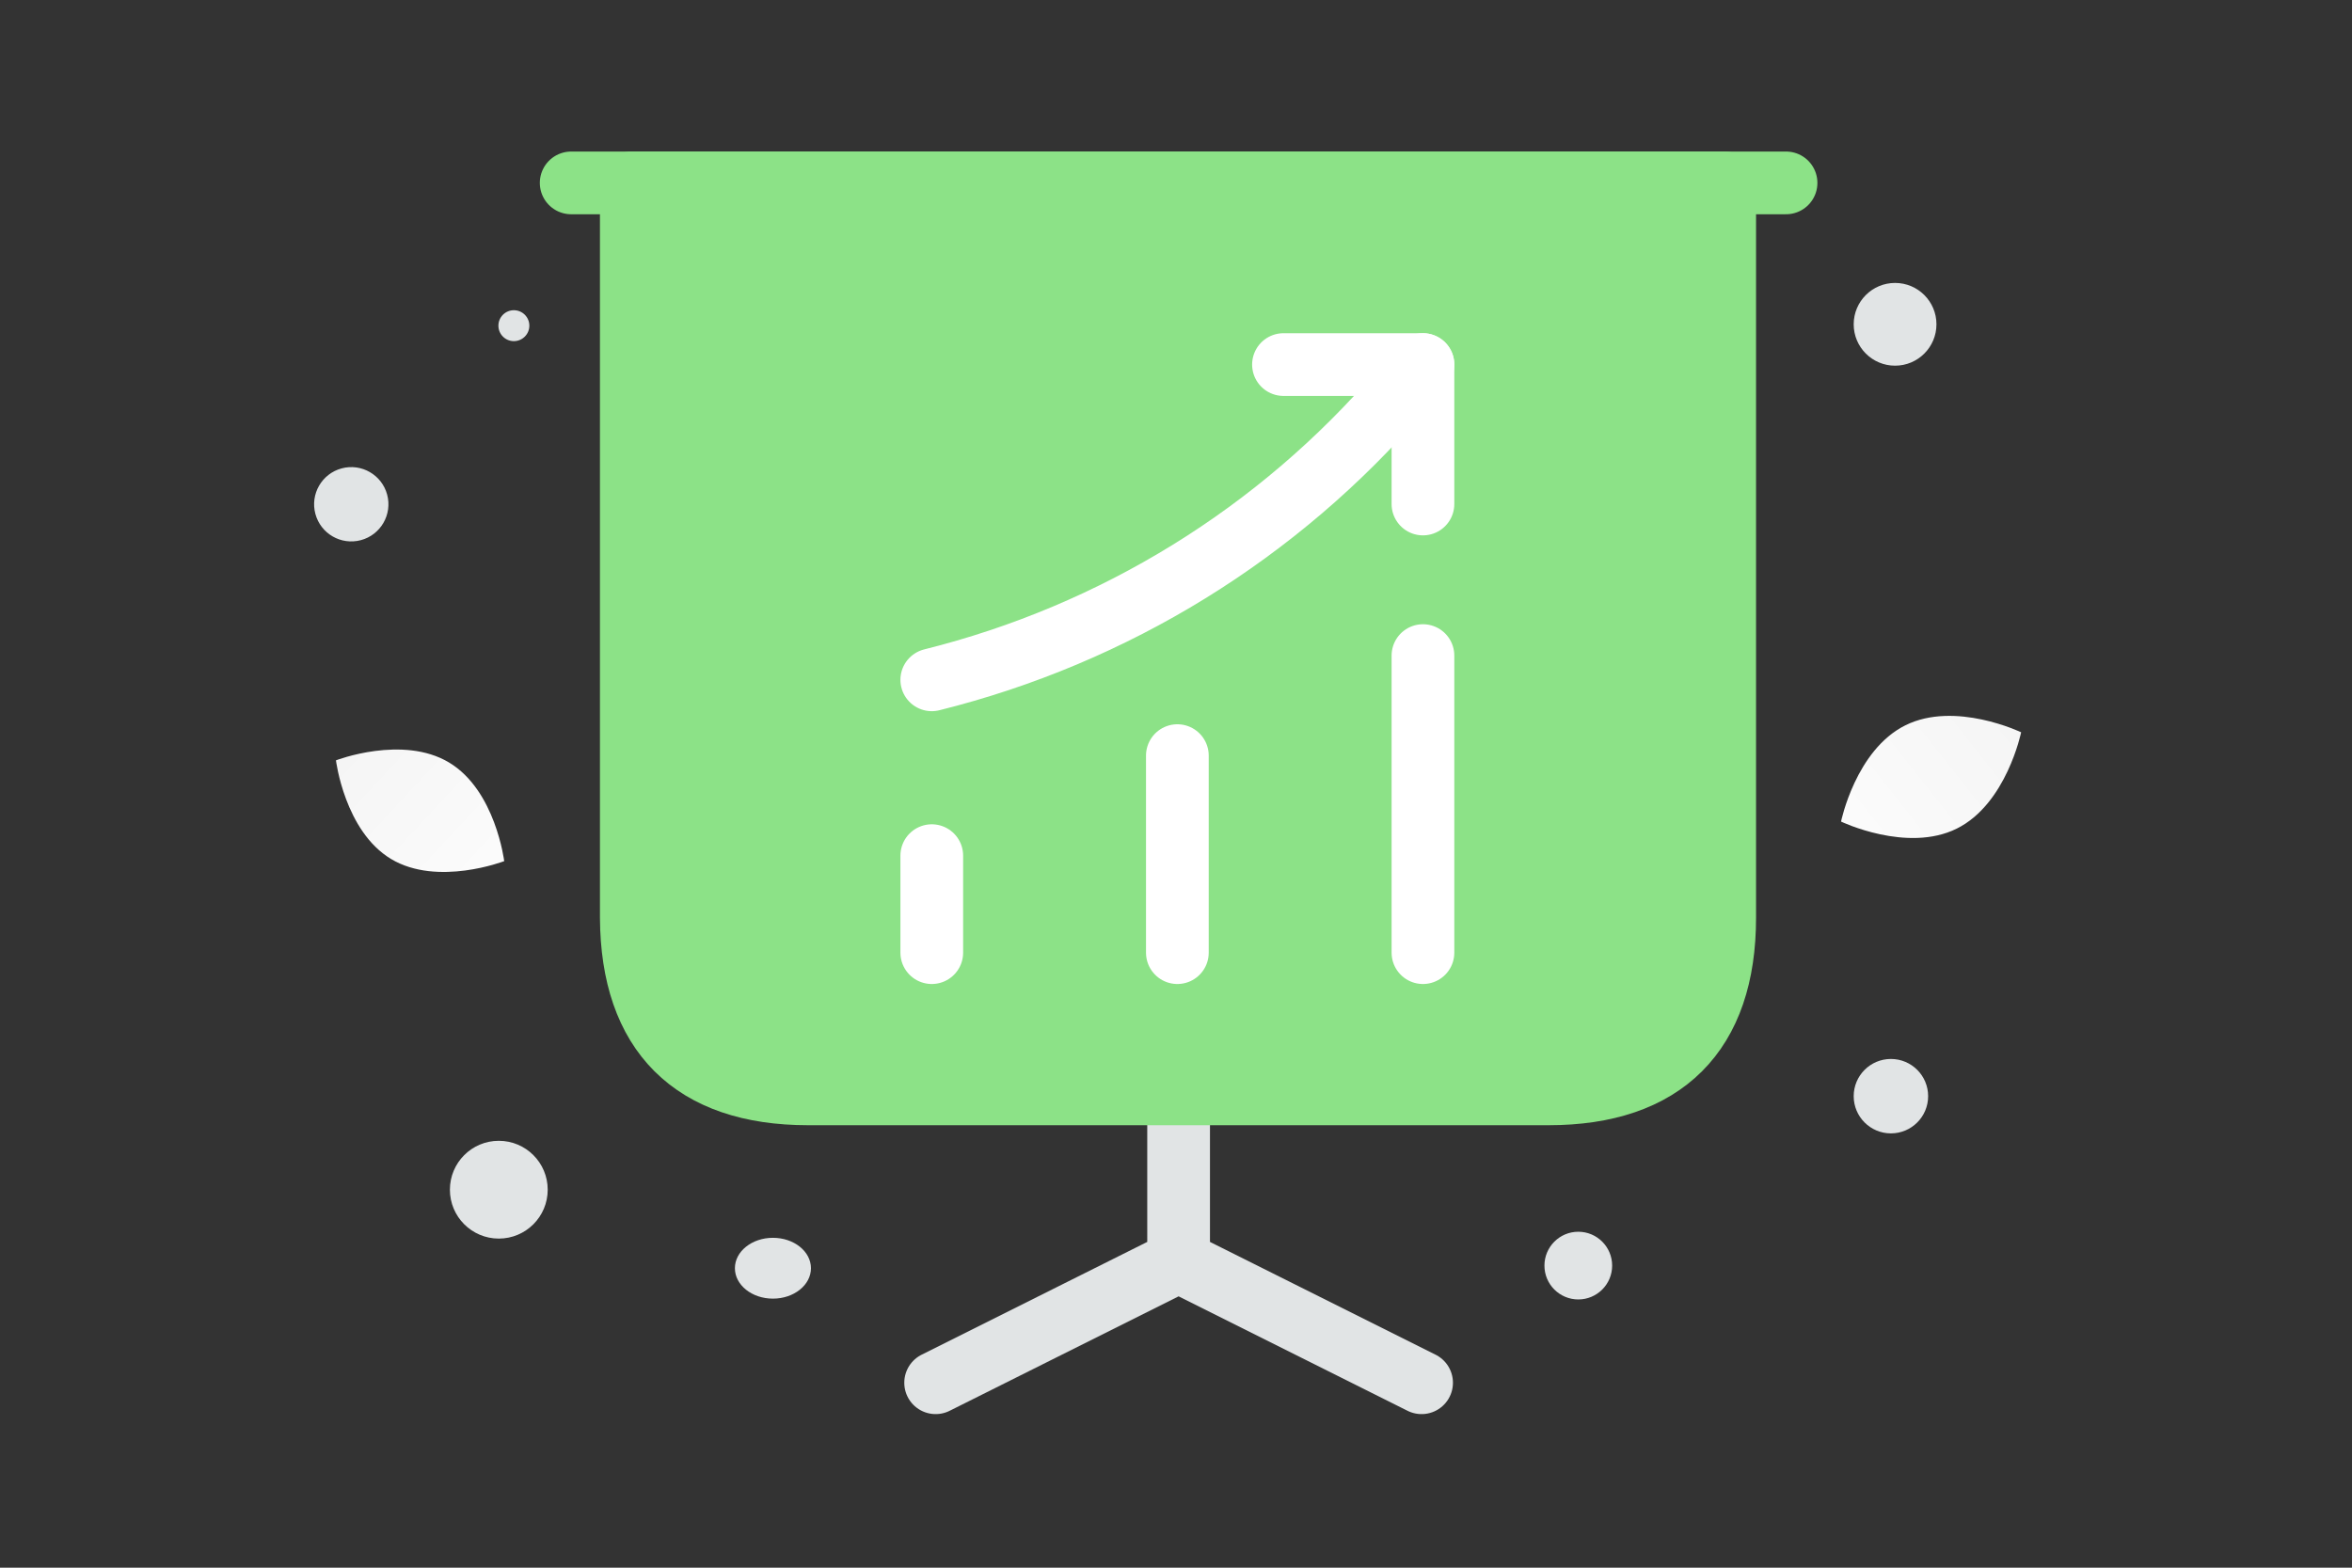 <svg width="900" height="600" viewBox="0 0 900 600" fill="none" xmlns="http://www.w3.org/2000/svg"><rect x="0" y="0" width="900" height="600" fill="#333333" stroke="none"/><path fill="transparent" d="M0 0h900v600H0z"/><path d="m358.024 529.218 92.975-46.487V413m92.974 116.22-92.975-46.488" stroke="#E1E4E5" stroke-width="24" stroke-miterlimit="10" stroke-linecap="round" stroke-linejoin="round"/><path d="M309.212 418.654h283.34c44.163 0 67.406-23.244 67.406-67.407V70H241.573v281.247c.233 44.163 23.477 67.407 67.639 67.407z" fill="#8CE287" stroke="#8CE287" stroke-width="24" stroke-miterlimit="10" stroke-linecap="round" stroke-linejoin="round"/><path d="M218.563 70h464.871" stroke="#8CE287" stroke-width="24" stroke-miterlimit="10" stroke-linecap="round" stroke-linejoin="round"/><path d="M356.546 364.608v-37.126m93.975 37.126v-75.412m93.975 75.412V250.91m0-111.379-8.443 9.902c-46.804 54.646-109.576 93.337-179.507 110.758" stroke="#fff" stroke-width="24" stroke-linecap="round"/><path d="M491.128 139.531h53.368V192.9" stroke="#fff" stroke-width="24" stroke-linecap="round" stroke-linejoin="round"/><path d="M748.757 317.135c-19.025 9.437-44.276-2.697-44.276-2.697s5.611-27.431 24.647-36.856c19.025-9.437 44.266 2.685 44.266 2.685s-5.612 27.43-24.637 36.868z" fill="url(#a)"/><path d="M149.661 328.773c17.774 10.653 43.274.805 43.274.805s-3.334-27.115-21.119-37.755c-17.774-10.653-43.263-.817-43.263-.817s3.334 27.115 21.108 37.767z" fill="url(#b)"/><circle r="12.955" transform="matrix(-1 0 0 1 603.939 484.381)" fill="#E1E4E5"/><circle r="18.713" transform="matrix(-1 0 0 1 190.869 455.333)" fill="#E1E4E5"/><circle r="14.242" transform="matrix(-1 0 0 1 723.565 419.537)" fill="#E1E4E5"/><circle r="15.834" transform="matrix(-1 0 0 1 725.156 124.121)" fill="#E1E4E5"/><circle r="14.219" transform="scale(1 -1) rotate(-75 -58.552 -184.085)" fill="#E1E4E5"/><circle r="5.918" transform="matrix(-1 0 0 1 196.636 124.646)" fill="#E1E4E5"/><ellipse rx="14.551" ry="11.641" transform="matrix(-1 0 0 1 295.764 485.386)" fill="#E1E4E5"/><defs><linearGradient id="a" x1="675.698" y1="346.573" x2="832.618" y2="222.449" gradientUnits="userSpaceOnUse"><stop stop-color="#fff"/><stop offset="1" stop-color="#EEE"/></linearGradient><linearGradient id="b" x1="218.441" y1="363.063" x2="75.426" y2="230.183" gradientUnits="userSpaceOnUse"><stop stop-color="#fff"/><stop offset="1" stop-color="#EEE"/></linearGradient></defs></svg>